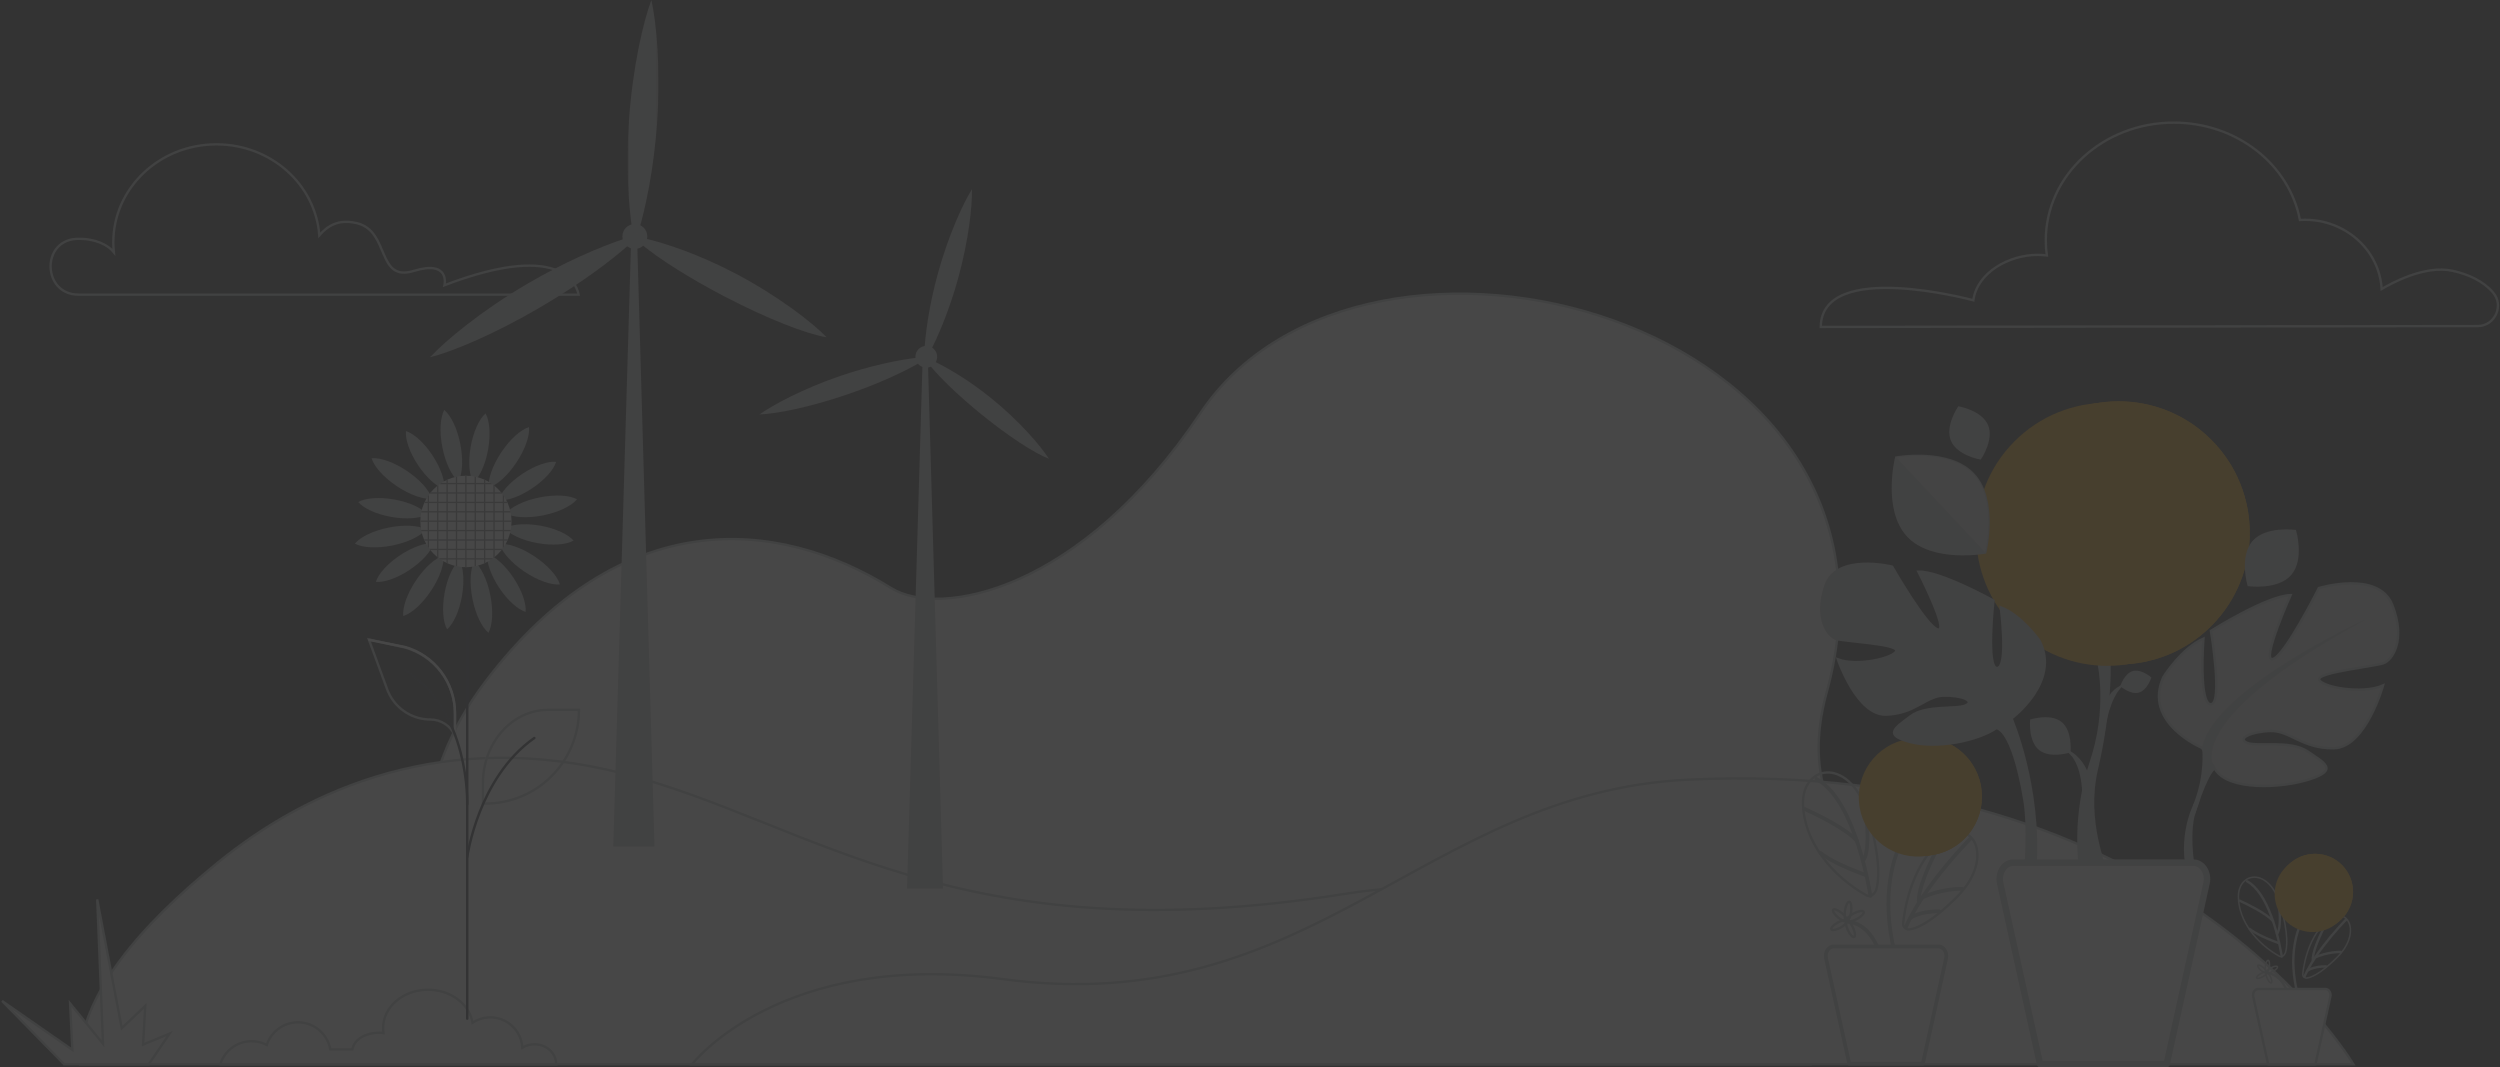 <svg width="1218" height="520" viewBox="0 0 1218 520" fill="none" xmlns="http://www.w3.org/2000/svg">
<rect x="0" y="0" width="1218" height="520" fill="#333333" stroke="none"/>
<g opacity="0.1">
<path fill-rule="evenodd" clip-rule="evenodd" d="M251.889 517.074C251.889 517.074 163.343 427.97 236.916 331.498C302.192 245.903 378.295 251.756 434.145 286.491C457.924 301.277 526.492 288.314 584.862 201.218C664.423 82.442 940.292 154.485 889.991 337.219C865.652 425.65 964.073 428.864 913.922 517.259L251.889 517.074Z" fill="white"/>
<path fill-rule="evenodd" clip-rule="evenodd" d="M251.889 517.074C251.889 517.074 163.343 427.97 236.916 331.498C302.192 245.903 378.295 251.756 434.145 286.491C457.924 301.277 526.492 288.314 584.862 201.218C664.423 82.442 940.292 154.485 889.991 337.219C865.652 425.65 964.073 428.864 913.922 517.259L251.889 517.074Z" stroke="#C6C7C8" stroke-width="1.155"/>
<path fill-rule="evenodd" clip-rule="evenodd" d="M309.296 121.296C312.649 121.296 315.367 118.568 315.367 115.206C315.367 111.842 312.649 109.116 309.296 109.116C305.941 109.116 303.223 111.842 303.223 115.206C303.223 118.568 305.941 121.296 309.296 121.296Z" fill="#C6C7C8"/>
<path fill-rule="evenodd" clip-rule="evenodd" d="M451.286 179.136C454.21 179.136 456.582 176.758 456.582 173.825C456.582 170.89 454.21 168.511 451.286 168.511C448.358 168.511 445.986 170.89 445.986 173.825C445.986 176.758 448.358 179.136 451.286 179.136Z" fill="#C6C7C8"/>
<path fill-rule="evenodd" clip-rule="evenodd" d="M38.568 518.549H881.472C881.472 518.549 800.012 412.391 655.358 435.478C465.395 465.798 394.861 400.167 303.64 376.877C216.718 354.678 150.345 384.077 105.589 420.665C69.121 450.476 38.566 484.394 38.566 518.552L38.568 518.549Z" fill="white"/>
<path fill-rule="evenodd" clip-rule="evenodd" d="M38.568 518.549H881.472C881.472 518.549 800.012 412.391 655.358 435.478C465.395 465.798 394.861 400.167 303.64 376.877C216.718 354.678 150.345 384.077 105.589 420.665C69.121 450.476 38.566 484.394 38.566 518.552L38.568 518.549Z" stroke="#C6C7C8" stroke-width="1.155"/>
<path fill-rule="evenodd" clip-rule="evenodd" d="M337.124 518.551C337.124 518.551 380.007 462.55 488.604 477.028C639.56 497.167 693.52 386.077 822.28 379.861C1058.25 368.47 1146.6 518.551 1146.6 518.551H337.124Z" fill="white"/>
<path fill-rule="evenodd" clip-rule="evenodd" d="M337.124 518.551C337.124 518.551 380.007 462.551 488.604 477.028C639.56 497.167 693.52 386.077 822.28 379.861C1058.25 368.47 1146.6 518.551 1146.6 518.551H337.124Z" stroke="#C6C7C8" stroke-width="1.155"/>
<path fill-rule="evenodd" clip-rule="evenodd" d="M1207.08 158.865C1215.5 158.865 1220.1 148.923 1214.62 142.512C1209.94 137.053 1202.76 133.656 1194.9 131.932C1181.13 128.923 1164.39 138.428 1160.34 140.82C1159.29 122.014 1142.94 107.083 1122.94 107.083C1122.13 107.083 1121.31 107.108 1120.51 107.159C1115.39 80.225 1089.84 59.745 1059.08 59.745C1024.63 59.745 996.71 85.426 996.71 117.101C996.707 119.561 996.877 122.017 997.217 124.452C995.7 124.268 994.174 124.175 992.643 124.172C978.968 124.172 963.263 132.661 961.409 146.298C961.409 146.298 887.495 126.197 887.07 159.279L1207.08 158.865Z" stroke="#C6C7C8" stroke-width="1.155"/>
<path fill-rule="evenodd" clip-rule="evenodd" d="M38.203 143.541H281.89C281.421 141.197 276.554 116.079 216.557 138.954C216.557 138.954 219.52 126.464 201.521 132.008C183.522 137.551 189.931 112.765 174.12 108.794C164.694 106.431 159.337 110.324 155.565 114.659C153.748 89.886 132.006 70.327 105.449 70.327C77.7 70.327 55.209 91.678 55.209 118.021C55.208 119.64 55.294 121.255 55.464 122.864C52.614 119.325 46.342 116.154 37.773 116.359C37.578 116.359 37.38 116.359 37.187 116.384C19.828 117.4 20.804 143.541 38.203 143.541Z" stroke="#C6C7C8" stroke-width="1.155"/>
<path fill-rule="evenodd" clip-rule="evenodd" d="M31.287 518.549L1 487.661L35.252 511.47L34.14 488.872L50.192 508.52L47.363 438.205L59.324 500.948L70.769 490.046L69.709 508.92L82.636 503.563L72.472 518.525L31.287 518.549Z" fill="white"/>
<path fill-rule="evenodd" clip-rule="evenodd" d="M31.287 518.549L1 487.661L35.252 511.47L34.14 488.872L50.192 508.52L47.363 438.205L59.324 500.948L70.769 490.046L69.709 508.92L82.636 503.563L72.472 518.525L31.287 518.549Z" stroke="#C6C7C8" stroke-width="1.155"/>
<path fill-rule="evenodd" clip-rule="evenodd" d="M937.557 392.824C937.952 392.508 938.528 392.573 938.843 392.966C939.159 393.364 939.098 393.94 938.701 394.258L938.594 394.346L938.524 394.406C938.39 394.523 938.233 394.659 938.062 394.819L937.972 394.899C937.376 395.457 936.702 396.133 935.976 396.929C933.898 399.214 931.815 401.997 929.866 405.29C926.065 411.723 923.263 419.282 921.88 428.01C920.173 438.809 920.737 450.861 924 464.208C924.12 464.701 923.819 465.197 923.327 465.317C922.836 465.437 922.341 465.138 922.221 464.645C918.9 451.064 918.326 438.766 920.073 427.725C921.491 418.759 924.374 410.982 928.291 404.356C930.304 400.951 932.463 398.068 934.623 395.693C935.329 394.917 935.991 394.248 936.591 393.682L936.729 393.552C937.116 393.194 937.399 392.951 937.557 392.824Z" fill="#C6C7C8"/>
<path fill-rule="evenodd" clip-rule="evenodd" d="M928.151 452.164C927.449 451.551 927.113 450.667 927.205 449.748C929.126 432.009 937.124 413.754 949.581 407.058C962.373 400.177 971.102 419.29 953.366 437.027C940.025 450.391 932.882 452.562 930.164 452.835C929.432 452.899 928.701 452.652 928.151 452.164Z" stroke="#C6C7C8" stroke-width="1.155"/>
<path fill-rule="evenodd" clip-rule="evenodd" d="M900.079 448.069C905.331 448.522 909.477 451.405 912.624 455.889C913.816 457.586 914.78 459.398 915.538 461.212C915.774 461.774 915.975 462.306 916.143 462.79L916.205 462.968C916.313 463.293 916.386 463.528 916.422 463.661C916.557 464.149 916.271 464.655 915.782 464.79C915.314 464.922 914.828 464.659 914.672 464.202L914.615 464.004L914.564 463.843C914.534 463.753 914.502 463.66 914.469 463.556C914.303 463.063 914.098 462.514 913.849 461.919C913.139 460.221 912.235 458.524 911.128 456.943C908.263 452.867 904.57 450.299 899.921 449.898C899.419 449.853 899.044 449.41 899.089 448.904C899.132 448.417 899.546 448.051 900.026 448.066L900.079 448.069Z" fill="#C6C7C8"/>
<path fill-rule="evenodd" clip-rule="evenodd" d="M960.602 407.968C960.947 408.311 960.958 408.861 960.644 409.221L960.576 409.292L960.218 409.658L959.881 410.002C959.726 410.165 959.562 410.336 959.386 410.519L959.113 410.803C957.926 412.048 956.598 413.479 955.17 415.064C951.087 419.592 947.006 424.471 943.197 429.505C938.662 435.5 934.828 441.321 931.914 446.804C930.99 448.545 930.164 450.241 929.441 451.89C929.238 452.355 928.697 452.565 928.234 452.361C927.772 452.158 927.56 451.617 927.765 451.154C928.506 449.46 929.352 447.722 930.298 445.942C933.261 440.363 937.149 434.466 941.736 428.396C945.581 423.315 949.695 418.4 953.81 413.832L954.315 413.275C955.481 411.992 956.574 410.813 957.575 409.758L958.194 409.112C958.41 408.887 958.613 408.678 958.797 408.488L959.307 407.968C959.663 407.61 960.245 407.61 960.602 407.968Z" fill="#C6C7C8"/>
<path fill-rule="evenodd" clip-rule="evenodd" d="M953.735 432.152L954.049 432.137C954.66 432.11 955.183 432.098 955.606 432.098L956.019 432.103C956.526 432.12 956.922 432.545 956.906 433.051C956.889 433.539 956.495 433.927 956.013 433.939L955.87 433.935C955.388 433.927 954.698 433.939 953.833 433.985C952.535 434.053 951.117 434.192 949.606 434.41C945.455 435.013 941.262 436.135 937.248 437.899C936.784 438.1 936.245 437.889 936.039 437.426C935.838 436.961 936.049 436.42 936.513 436.217C940.69 434.383 945.039 433.221 949.343 432.596C950.911 432.368 952.385 432.225 953.735 432.152Z" fill="#C6C7C8"/>
<path fill-rule="evenodd" clip-rule="evenodd" d="M945.689 410.049C946.133 410.297 946.291 410.857 946.043 411.298L945.829 411.688C945.76 411.816 945.686 411.956 945.603 412.109L945.305 412.667C945.031 413.18 944.736 413.739 944.429 414.339C943.214 416.697 942.002 419.197 940.868 421.725C939.972 423.725 939.162 425.661 938.466 427.506L938.29 427.974C936.444 432.949 935.528 436.947 935.776 439.541C935.824 440.046 935.455 440.494 934.952 440.541C934.446 440.589 934.001 440.219 933.952 439.715C933.663 436.679 934.696 432.296 936.754 426.855C937.465 424.975 938.286 423.003 939.196 420.973C940.343 418.411 941.571 415.883 942.8 413.498L943.146 412.832C943.407 412.329 943.658 411.858 943.89 411.423L944.223 410.809L944.442 410.404C944.69 409.963 945.248 409.804 945.689 410.049Z" fill="#C6C7C8"/>
<path fill-rule="evenodd" clip-rule="evenodd" d="M941.242 443.207C942.527 443.097 943.639 443.067 944.497 443.077L944.788 443.084C945.293 443.102 945.689 443.527 945.671 444.035C945.651 444.523 945.258 444.907 944.775 444.917L944.597 444.914C943.782 444.899 942.68 444.926 941.397 445.036C939.462 445.197 937.551 445.512 935.778 446.011C934.104 446.479 932.621 447.097 931.377 447.868C930.948 448.136 930.383 448.003 930.117 447.574C929.85 447.142 929.983 446.576 930.413 446.308C931.815 445.439 933.454 444.759 935.282 444.245C937.181 443.71 939.201 443.379 941.242 443.207Z" fill="#C6C7C8"/>
<path fill-rule="evenodd" clip-rule="evenodd" d="M912.335 435.955C911.389 436.627 910.29 436.719 909.434 436.263C892.735 427.055 878.633 409.87 878.42 391.338C878.174 372.286 901.805 368.281 910.32 397.823C916.73 420.054 915.206 430.053 914.044 433.632C913.71 434.551 913.098 435.407 912.335 435.955Z" stroke="#C6C7C8" stroke-width="1.155"/>
<path fill-rule="evenodd" clip-rule="evenodd" d="M884.114 379.039C884.355 378.593 884.91 378.427 885.356 378.668C893.191 382.913 899.514 392.795 904.558 406.612C906.935 413.126 908.872 420.097 910.401 427.066L910.576 427.874C910.978 429.741 911.324 431.498 911.62 433.118L911.743 433.806C911.869 434.518 911.977 435.151 912.066 435.697L912.17 436.374C912.243 436.875 911.899 437.341 911.399 437.414C910.897 437.489 910.433 437.143 910.358 436.642L910.273 436.099L910.202 435.659C910.135 435.256 910.062 434.815 909.978 434.335L909.941 434.127C909.582 432.117 909.141 429.874 908.611 427.461C907.1 420.565 905.186 413.671 902.837 407.243C897.933 393.811 891.819 384.255 884.483 380.282C884.039 380.04 883.873 379.486 884.114 379.039Z" fill="#C6C7C8"/>
<path fill-rule="evenodd" clip-rule="evenodd" d="M878.529 393.808C878.737 393.347 879.278 393.142 879.741 393.348C883.479 395.033 887.752 397.132 891.906 399.446L892.44 399.745C898.285 403.039 902.783 406.181 905.378 409.04C905.719 409.417 905.692 409.998 905.318 410.336C904.943 410.677 904.364 410.651 904.023 410.276C901.52 407.515 896.958 404.361 891.015 401.05C886.914 398.764 882.685 396.689 878.988 395.02C878.527 394.814 878.321 394.271 878.529 393.808Z" fill="#C6C7C8"/>
<path fill-rule="evenodd" clip-rule="evenodd" d="M909.225 396.665C909.731 396.619 910.175 396.988 910.223 397.493C910.62 401.756 910.823 405.876 910.728 409.48L910.711 409.926C910.554 414.55 909.897 417.883 908.544 419.663C908.236 420.066 907.663 420.144 907.259 419.836C906.86 419.531 906.782 418.955 907.086 418.552C909.119 415.876 909.338 407.721 908.399 397.665C908.353 397.16 908.722 396.712 909.225 396.665Z" fill="#C6C7C8"/>
<path fill-rule="evenodd" clip-rule="evenodd" d="M886.226 414.982C886.547 414.589 887.124 414.527 887.514 414.847C889.634 416.566 892.766 418.386 896.629 420.238C899.341 421.535 902.25 422.77 905.162 423.898L905.664 424.094C906.326 424.349 906.953 424.586 907.541 424.799L908.336 425.087L909.032 425.333C909.511 425.498 909.767 426.021 909.603 426.501C909.445 426.962 908.954 427.217 908.489 427.087L908.329 427.03L907.944 426.895C907.835 426.857 907.721 426.817 907.601 426.772L906.911 426.522C906.168 426.249 905.357 425.944 904.499 425.61C901.548 424.464 898.597 423.212 895.84 421.891L895.314 421.638C891.571 419.818 888.513 418.019 886.362 416.272C885.97 415.953 885.908 415.377 886.226 414.982Z" fill="#C6C7C8"/>
<path fill-rule="evenodd" clip-rule="evenodd" d="M901.867 444.219C902.216 441.641 901.823 439.462 900.986 439.347C900.151 439.233 899.192 441.232 898.843 443.806C898.492 446.384 898.888 448.567 899.724 448.681C900.558 448.792 901.518 446.795 901.867 444.219Z" stroke="#C6C7C8" stroke-width="1.155"/>
<path fill-rule="evenodd" clip-rule="evenodd" d="M899.737 448.668C900.229 448.068 899.154 446.361 897.333 444.859C895.511 443.354 893.636 442.621 893.142 443.219C892.65 443.819 893.724 445.524 895.546 447.029C897.367 448.533 899.243 449.267 899.737 448.668Z" stroke="#C6C7C8" stroke-width="1.155"/>
<path fill-rule="evenodd" clip-rule="evenodd" d="M904.585 447.774C906.855 446.582 908.372 444.998 907.973 444.235C907.574 443.471 905.411 443.819 903.14 445.011C900.871 446.202 899.355 447.787 899.752 448.55C900.151 449.313 902.314 448.965 904.585 447.774Z" stroke="#C6C7C8" stroke-width="1.155"/>
<path fill-rule="evenodd" clip-rule="evenodd" d="M896.67 451.943C898.74 450.805 900.116 449.332 899.744 448.649C899.372 447.969 897.392 448.337 895.32 449.475C893.251 450.612 891.876 452.086 892.25 452.769C892.621 453.448 894.602 453.078 896.67 451.943Z" stroke="#C6C7C8" stroke-width="1.155"/>
<path fill-rule="evenodd" clip-rule="evenodd" d="M903.332 456.502C904.039 456.179 903.809 454.161 902.824 451.996C901.838 449.83 900.463 448.336 899.758 448.656C899.052 448.979 899.281 450.997 900.268 453.165C901.254 455.33 902.627 456.825 903.332 456.502Z" stroke="#C6C7C8" stroke-width="1.155"/>
<path fill-rule="evenodd" clip-rule="evenodd" d="M1012.84 422.367C1012.66 421.351 1009.15 397.551 1018.13 371.026C1026.76 345.541 1021.98 323.933 1021.95 323.719H1028.29C1028.46 324.641 1028.89 345.85 1022.14 374.914C1016.05 401.066 1027.41 422.367 1024.99 422.367H1012.84Z" fill="#C6C7C8"/>
<path fill-rule="evenodd" clip-rule="evenodd" d="M948.113 466.931L936.817 518.185H900.948L889.652 466.931C889.011 463.997 890.842 461.121 893.347 461.121H944.449C946.951 461.151 948.783 464.025 948.113 466.931Z" fill="white"/>
<path fill-rule="evenodd" clip-rule="evenodd" d="M944.45 462.043L944.514 462.045C946.329 462.123 947.727 464.335 947.243 466.636L936.084 517.274H901.685L890.55 466.739C890.025 464.335 891.483 462.043 893.35 462.043H944.45ZM944.462 460.208H893.348C890.205 460.208 888.004 463.668 888.76 467.132L900.054 518.385C900.149 518.806 900.52 519.106 900.949 519.106H936.818C937.247 519.106 937.623 518.806 937.713 518.385L949.01 467.134C949.8 463.713 947.604 460.246 944.462 460.208Z" fill="#C6C7C8"/>
<path fill-rule="evenodd" clip-rule="evenodd" d="M1077.37 304.934C1102.32 279.908 1102.32 239.33 1077.37 214.3C1052.41 189.273 1011.96 189.273 987.002 214.3C962.047 239.33 962.047 279.908 987.002 304.934C1011.96 329.963 1052.41 329.963 1077.37 304.934Z" fill="#FFAB00"/>
<g style="mix-blend-mode:multiply">
<path fill-rule="evenodd" clip-rule="evenodd" d="M1077.37 304.934C1102.32 279.908 1102.32 239.33 1077.37 214.3C1052.41 189.273 1011.96 189.273 987.002 214.3C962.047 239.33 962.047 279.908 987.002 304.934C1011.96 329.963 1052.41 329.963 1077.37 304.934Z" fill="#FFAB00"/>
</g>
<path fill-rule="evenodd" clip-rule="evenodd" d="M1071.84 305.636C1096.79 280.609 1096.79 240.031 1071.84 215.003C1046.89 189.976 1006.43 189.976 981.472 215.003C956.518 240.031 956.518 280.609 981.472 305.636C1006.43 330.662 1046.89 330.662 1071.84 305.636Z" fill="#FFAB00"/>
<g style="mix-blend-mode:multiply" opacity="0.5">
<path fill-rule="evenodd" clip-rule="evenodd" d="M1019.91 206.597C989.96 210.381 968.654 237.898 972.431 267.936C976.208 297.975 1003.64 319.347 1033.59 315.553C1063.54 311.763 1084.85 284.256 1081.07 254.219C1077.29 224.181 1049.86 202.817 1019.91 206.589V206.597ZM1034.02 319.008C1020.66 320.697 1007.12 317.684 995.726 310.485C984.33 303.288 975.774 292.349 971.516 279.533C967.26 266.717 967.565 252.817 972.379 240.199C977.197 227.583 986.223 217.033 997.927 210.345C1009.63 203.656 1023.28 201.246 1036.56 203.519C1049.84 205.797 1061.91 212.62 1070.74 222.825C1079.56 233.033 1084.58 245.991 1084.95 259.494C1085.31 273 1081 286.212 1072.74 296.882C1068.06 302.955 1062.23 308.037 1055.59 311.836C1048.94 315.634 1041.61 318.072 1034.02 319.008Z" fill="#FFAB00"/>
</g>
<g style="mix-blend-mode:multiply" opacity="0.5">
<path fill-rule="evenodd" clip-rule="evenodd" d="M1036.81 276.877C1036.82 275.738 1036.64 274.605 1036.25 273.53C1035.86 272.535 1035.26 271.641 1034.48 270.917C1033.53 270.053 1032.47 269.326 1031.32 268.765C1029.8 268.014 1028.23 267.373 1026.62 266.85C1023.67 265.851 1020.77 264.7 1017.94 263.403C1015.53 262.322 1013.28 260.913 1011.25 259.218C1009.43 257.679 1007.95 255.778 1006.91 253.633C1005.87 251.496 1005.35 248.948 1005.32 245.989C1005.27 243.581 1005.72 241.187 1006.64 238.958C1007.52 236.857 1008.83 234.965 1010.49 233.406C1012.25 231.771 1014.29 230.46 1016.51 229.545C1019.03 228.504 1021.69 227.853 1024.4 227.609L1024.33 217.918L1032.1 217.863L1032.18 227.689C1034.81 227.989 1037.38 228.72 1039.78 229.853C1041.99 230.892 1043.98 232.364 1045.61 234.182C1047.25 236.004 1048.5 238.134 1049.3 240.45C1050.21 243.075 1050.67 245.838 1050.65 248.615L1036.6 248.719C1036.58 245.095 1035.76 242.391 1034.14 240.604C1032.52 238.82 1030.37 237.938 1027.68 237.958C1026.4 237.936 1025.12 238.152 1023.92 238.595C1022.94 238.963 1022.06 239.541 1021.33 240.291C1020.65 241.01 1020.15 241.873 1019.85 242.814C1019.52 243.824 1019.37 244.882 1019.38 245.943C1019.38 246.973 1019.55 248.001 1019.89 248.972C1020.25 249.929 1020.84 250.785 1021.59 251.476C1022.54 252.342 1023.61 253.067 1024.76 253.628C1026.35 254.416 1027.99 255.112 1029.66 255.706C1032.82 256.86 1035.68 258.049 1038.25 259.273C1040.66 260.377 1042.9 261.799 1044.92 263.506C1046.74 265.055 1048.22 266.963 1049.26 269.113C1050.3 271.25 1050.83 273.783 1050.85 276.712C1050.91 279.167 1050.45 281.606 1049.52 283.876C1048.63 285.966 1047.3 287.843 1045.64 289.382C1043.86 291 1041.8 292.274 1039.57 293.14C1037.02 294.134 1034.35 294.764 1031.63 295.012L1031.69 304.021L1023.96 304.076L1023.9 295.11C1021.24 294.864 1018.61 294.291 1016.09 293.398C1013.63 292.546 1011.35 291.237 1009.38 289.538C1007.36 287.765 1005.75 285.573 1004.66 283.117C1003.48 280.541 1002.88 277.435 1002.85 273.798L1016.9 273.7C1016.91 275.844 1017.22 277.626 1017.83 279.048C1018.36 280.369 1019.2 281.541 1020.27 282.476C1021.26 283.322 1022.44 283.931 1023.71 284.259C1024.98 284.595 1026.3 284.764 1027.62 284.752C1028.98 284.765 1030.34 284.559 1031.63 284.134C1032.69 283.783 1033.67 283.222 1034.51 282.482C1035.27 281.801 1035.86 280.95 1036.24 280.001C1036.64 279.008 1036.83 277.946 1036.81 276.877Z" fill="#FFAB00"/>
</g>
<path fill-rule="evenodd" clip-rule="evenodd" d="M957.197 408.514C968.421 397.257 968.421 379.002 957.197 367.745C945.972 356.486 927.77 356.486 916.546 367.745C905.321 379.002 905.321 397.257 916.546 408.514C927.77 419.772 945.972 419.772 957.197 408.514Z" fill="#FFAB00"/>
<g style="mix-blend-mode:multiply">
<path fill-rule="evenodd" clip-rule="evenodd" d="M957.197 408.514C968.421 397.257 968.421 379.002 957.197 367.745C945.972 356.486 927.77 356.486 916.546 367.745C905.321 379.002 905.321 397.257 916.546 408.514C927.77 419.772 945.972 419.772 957.197 408.514Z" fill="#FFAB00"/>
</g>
<path fill-rule="evenodd" clip-rule="evenodd" d="M936.22 417.254C952.059 416.217 964.065 402.498 963.033 386.611C962.001 370.723 948.321 358.685 932.48 359.719C916.64 360.756 904.634 374.476 905.667 390.362C906.699 406.252 920.379 418.288 936.22 417.254Z" fill="#FFAB00"/>
<g style="mix-blend-mode:multiply" opacity="0.5">
<path fill-rule="evenodd" clip-rule="evenodd" d="M931.351 364.281C926.519 364.889 921.977 366.922 918.295 370.124C914.616 373.325 911.964 377.547 910.678 382.259C909.393 386.969 909.526 391.958 911.065 396.591C912.603 401.227 915.479 405.299 919.327 408.293C923.174 411.29 927.82 413.074 932.678 413.419C937.537 413.767 942.39 412.661 946.62 410.241C950.851 407.822 954.274 404.201 956.452 399.831C958.63 395.463 959.469 390.544 958.859 385.697C958.034 379.202 954.676 373.3 949.521 369.284C944.365 365.269 937.828 363.47 931.351 364.281ZM937.696 414.844C931.685 415.603 925.597 414.248 920.469 411.01C915.344 407.773 911.492 402.852 909.578 397.087C907.662 391.32 907.8 385.068 909.966 379.392C912.13 373.716 916.193 368.97 921.458 365.961C926.721 362.952 932.865 361.868 938.837 362.892C944.808 363.914 950.242 366.984 954.212 371.576C958.182 376.168 960.441 381.998 960.603 388.071C960.767 394.148 958.827 400.091 955.11 404.89C953.009 407.621 950.387 409.91 947.396 411.616C944.407 413.325 941.113 414.422 937.696 414.844Z" fill="#FFAB00"/>
</g>
<g style="mix-blend-mode:multiply" opacity="0.5">
<path fill-rule="evenodd" clip-rule="evenodd" d="M938.956 395.89C938.961 395.378 938.874 394.866 938.705 394.383C938.533 393.93 938.259 393.526 937.905 393.194C937.483 392.805 937.006 392.482 936.49 392.228C935.805 391.89 935.099 391.602 934.376 391.366C933.049 390.916 931.747 390.398 930.472 389.817C929.387 389.331 928.374 388.695 927.462 387.932C926.642 387.241 925.979 386.385 925.51 385.419C924.604 383.324 924.556 380.951 925.384 378.82C925.779 377.875 926.37 377.024 927.114 376.325C927.907 375.587 928.827 374.996 929.826 374.583C930.959 374.113 932.161 373.82 933.382 373.712L933.353 369.352L936.848 369.326L936.881 373.747C938.065 373.884 939.222 374.21 940.301 374.721C941.295 375.188 942.187 375.847 942.924 376.665C943.662 377.479 944.227 378.437 944.588 379.477C944.992 380.66 945.193 381.902 945.18 383.149L938.859 383.194C938.849 381.567 938.479 380.348 937.752 379.544C937.385 379.146 936.932 378.831 936.432 378.626C935.928 378.42 935.388 378.33 934.845 378.357C934.268 378.352 933.694 378.452 933.152 378.655C932.715 378.82 932.318 379.078 931.988 379.414C931.684 379.739 931.457 380.127 931.319 380.55C931.174 381.004 931.106 381.481 931.112 381.959C931.109 382.423 931.187 382.885 931.34 383.323C931.505 383.752 931.764 384.135 932.102 384.445C932.53 384.835 933.011 385.164 933.53 385.414C934.246 385.767 934.982 386.08 935.736 386.345C937.15 386.868 938.442 387.399 939.604 387.945C940.686 388.443 941.694 389.083 942.601 389.852C943.421 390.548 944.089 391.407 944.558 392.375C945.467 394.485 945.505 396.871 944.669 399.013C944.27 399.952 943.677 400.798 942.929 401.491C942.127 402.219 941.202 402.791 940.194 403.181C939.054 403.627 937.857 403.91 936.638 404.022L936.668 408.075L933.189 408.1L933.162 404.067C931.962 403.957 930.782 403.699 929.645 403.298C928.539 402.915 927.515 402.323 926.627 401.556C925.721 400.76 924.998 399.776 924.508 398.668C923.942 397.348 923.665 395.917 923.691 394.478L930.01 394.433C929.99 395.258 930.135 396.075 930.431 396.845C930.669 397.437 931.043 397.967 931.523 398.385C931.974 398.766 932.504 399.039 933.071 399.188C933.648 399.339 934.239 399.412 934.835 399.411C935.446 399.417 936.053 399.324 936.635 399.133C937.114 398.975 937.554 398.721 937.932 398.39C938.272 398.082 938.54 397.701 938.71 397.276C938.881 396.833 938.964 396.363 938.956 395.89Z" fill="#FFAB00"/>
</g>
<path fill-rule="evenodd" clip-rule="evenodd" d="M1128.57 437.943C1128.82 437.739 1129.19 437.781 1129.39 438.034C1129.59 438.289 1129.55 438.66 1129.3 438.863L1129.23 438.922L1129.19 438.96C1129.1 439.035 1129 439.122 1128.89 439.225L1128.83 439.276C1128.45 439.634 1128.02 440.069 1127.55 440.58C1126.21 442.049 1124.88 443.838 1123.62 445.954C1121.18 450.089 1119.38 454.947 1118.49 460.557C1117.39 467.498 1117.75 475.243 1119.85 483.821C1119.93 484.138 1119.73 484.457 1119.42 484.536C1119.1 484.612 1118.79 484.419 1118.71 484.103C1116.57 475.375 1116.2 467.47 1117.33 460.374C1118.24 454.612 1120.09 449.613 1122.61 445.355C1123.9 443.167 1125.29 441.313 1126.68 439.786C1127.13 439.288 1127.56 438.858 1127.94 438.494L1128.03 438.41C1128.28 438.181 1128.46 438.024 1128.57 437.943Z" fill="#C6C7C8"/>
<path fill-rule="evenodd" clip-rule="evenodd" d="M1122.52 476.082C1122.07 475.687 1121.85 475.12 1121.91 474.528C1123.15 463.13 1128.29 451.394 1136.29 447.091C1144.51 442.67 1150.12 454.953 1138.72 466.354C1130.15 474.941 1125.56 476.337 1123.81 476.513C1123.34 476.553 1122.87 476.395 1122.52 476.082Z" stroke="#C6C7C8" stroke-width="0.742"/>
<path fill-rule="evenodd" clip-rule="evenodd" d="M1104.48 473.449C1107.85 473.738 1110.52 475.592 1112.54 478.474C1113.3 479.565 1113.92 480.729 1114.41 481.895C1114.56 482.258 1114.69 482.598 1114.8 482.909L1114.84 483.024C1114.91 483.232 1114.96 483.384 1114.98 483.47C1115.07 483.783 1114.88 484.108 1114.57 484.195C1114.27 484.28 1113.95 484.11 1113.85 483.818L1113.82 483.69L1113.79 483.585C1113.77 483.529 1113.75 483.469 1113.72 483.402C1113.62 483.086 1113.49 482.731 1113.33 482.351C1112.87 481.259 1112.29 480.168 1111.58 479.152C1109.74 476.533 1107.36 474.881 1104.37 474.624C1104.05 474.594 1103.81 474.31 1103.84 473.985C1103.87 473.672 1104.13 473.437 1104.44 473.445L1104.48 473.449Z" fill="#C6C7C8"/>
<path fill-rule="evenodd" clip-rule="evenodd" d="M1143.38 447.676C1143.6 447.895 1143.6 448.248 1143.4 448.48L1143.36 448.527L1143.13 448.761L1142.91 448.983C1142.81 449.088 1142.71 449.198 1142.59 449.314L1142.42 449.497C1141.65 450.298 1140.8 451.216 1139.88 452.235C1137.26 455.146 1134.64 458.282 1132.19 461.517C1129.27 465.371 1126.81 469.111 1124.94 472.637C1124.34 473.754 1123.81 474.845 1123.35 475.905C1123.22 476.204 1122.87 476.338 1122.57 476.207C1122.27 476.077 1122.14 475.729 1122.27 475.431C1122.75 474.343 1123.29 473.226 1123.9 472.082C1125.8 468.497 1128.3 464.706 1131.25 460.805C1133.72 457.539 1136.37 454.378 1139.01 451.444L1139.33 451.086C1140.08 450.26 1140.79 449.504 1141.43 448.826L1141.83 448.41C1141.97 448.265 1142.1 448.13 1142.21 448.01L1142.54 447.676C1142.77 447.444 1143.15 447.444 1143.38 447.676Z" fill="#C6C7C8"/>
<path fill-rule="evenodd" clip-rule="evenodd" d="M1138.96 463.219L1139.16 463.209C1139.56 463.19 1139.89 463.184 1140.16 463.184L1140.43 463.187C1140.76 463.199 1141.01 463.47 1141 463.797C1140.99 464.11 1140.74 464.359 1140.42 464.366L1140.33 464.364C1140.02 464.359 1139.58 464.366 1139.02 464.398C1138.19 464.441 1137.28 464.531 1136.31 464.671C1133.64 465.057 1130.94 465.778 1128.36 466.912C1128.07 467.042 1127.72 466.906 1127.59 466.608C1127.46 466.309 1127.59 465.961 1127.89 465.831C1130.58 464.652 1133.37 463.905 1136.14 463.503C1137.15 463.357 1138.09 463.265 1138.96 463.219Z" fill="#C6C7C8"/>
<path fill-rule="evenodd" clip-rule="evenodd" d="M1133.79 449.013C1134.08 449.173 1134.18 449.533 1134.02 449.816L1133.88 450.067C1133.84 450.149 1133.79 450.239 1133.74 450.337L1133.54 450.695C1133.37 451.025 1133.18 451.384 1132.98 451.771C1132.2 453.285 1131.42 454.892 1130.69 456.517C1130.12 457.802 1129.6 459.048 1129.15 460.232L1129.04 460.533C1127.85 463.731 1127.26 466.3 1127.42 467.969C1127.45 468.292 1127.21 468.58 1126.89 468.61C1126.57 468.642 1126.28 468.404 1126.25 468.081C1126.06 466.129 1126.73 463.311 1128.05 459.814C1128.51 458.607 1129.03 457.339 1129.62 456.034C1130.36 454.387 1131.15 452.762 1131.93 451.231L1132.16 450.802C1132.33 450.479 1132.48 450.175 1132.64 449.896L1132.85 449.501L1132.99 449.241C1133.15 448.958 1133.51 448.857 1133.79 449.013Z" fill="#C6C7C8"/>
<path fill-rule="evenodd" clip-rule="evenodd" d="M1130.93 470.324C1131.76 470.254 1132.47 470.234 1133.02 470.241L1133.21 470.246C1133.54 470.256 1133.79 470.53 1133.78 470.855C1133.77 471.17 1133.51 471.418 1133.2 471.423L1133.09 471.421C1132.57 471.411 1131.86 471.43 1131.03 471.5C1129.79 471.605 1128.56 471.806 1127.42 472.127C1126.35 472.427 1125.39 472.824 1124.59 473.32C1124.32 473.491 1123.95 473.406 1123.78 473.13C1123.61 472.854 1123.7 472.489 1123.97 472.317C1124.87 471.758 1125.93 471.321 1127.1 470.99C1128.32 470.647 1129.62 470.434 1130.93 470.324Z" fill="#C6C7C8"/>
<path fill-rule="evenodd" clip-rule="evenodd" d="M1112.35 465.663C1111.74 466.096 1111.04 466.155 1110.49 465.862C1099.76 459.943 1090.69 448.897 1090.55 436.987C1090.4 424.742 1105.58 422.168 1111.06 441.155C1115.18 455.443 1114.2 461.87 1113.45 464.17C1113.24 464.761 1112.84 465.31 1112.35 465.663Z" stroke="#C6C7C8" stroke-width="0.742"/>
<path fill-rule="evenodd" clip-rule="evenodd" d="M1094.22 429.083C1094.37 428.797 1094.73 428.688 1095.02 428.845C1100.05 431.573 1104.12 437.924 1107.36 446.805C1108.89 450.991 1110.13 455.471 1111.11 459.951L1111.23 460.47C1111.48 461.669 1111.71 462.798 1111.9 463.841L1111.98 464.282C1112.06 464.74 1112.13 465.146 1112.18 465.498L1112.25 465.932C1112.3 466.254 1112.08 466.554 1111.75 466.602C1111.43 466.648 1111.13 466.427 1111.09 466.104L1111.03 465.756L1110.99 465.473C1110.94 465.215 1110.9 464.93 1110.84 464.622L1110.82 464.487C1110.59 463.196 1110.3 461.756 1109.96 460.204C1108.99 455.773 1107.76 451.341 1106.25 447.21C1103.1 438.577 1099.17 432.435 1094.46 429.881C1094.17 429.726 1094.06 429.369 1094.22 429.083Z" fill="#C6C7C8"/>
<path fill-rule="evenodd" clip-rule="evenodd" d="M1090.63 438.575C1090.76 438.278 1091.11 438.147 1091.41 438.28C1093.81 439.363 1096.56 440.711 1099.23 442.199L1099.57 442.392C1103.33 444.508 1106.22 446.527 1107.88 448.365C1108.1 448.607 1108.09 448.981 1107.85 449.198C1107.6 449.418 1107.23 449.399 1107.01 449.159C1105.4 447.386 1102.47 445.358 1098.65 443.229C1096.02 441.761 1093.3 440.427 1090.92 439.354C1090.63 439.221 1090.5 438.873 1090.63 438.575Z" fill="#C6C7C8"/>
<path fill-rule="evenodd" clip-rule="evenodd" d="M1110.36 440.413C1110.68 440.383 1110.97 440.621 1111 440.944C1111.26 443.684 1111.39 446.333 1111.32 448.648L1111.31 448.934C1111.21 451.907 1110.79 454.048 1109.92 455.193C1109.72 455.452 1109.35 455.502 1109.09 455.304C1108.84 455.109 1108.79 454.74 1108.98 454.48C1110.29 452.76 1110.43 447.517 1109.83 441.054C1109.8 440.731 1110.04 440.443 1110.36 440.413Z" fill="#C6C7C8"/>
<path fill-rule="evenodd" clip-rule="evenodd" d="M1095.57 452.186C1095.78 451.933 1096.15 451.893 1096.4 452.099C1097.77 453.204 1099.78 454.374 1102.26 455.563C1104 456.398 1105.87 457.192 1107.74 457.916L1108.07 458.043C1108.49 458.206 1108.9 458.358 1109.27 458.496L1109.78 458.681L1110.23 458.839C1110.54 458.945 1110.7 459.28 1110.6 459.588C1110.5 459.886 1110.18 460.05 1109.88 459.966L1109.78 459.93L1109.53 459.843C1109.46 459.818 1109.39 459.791 1109.31 459.763L1108.87 459.603C1108.39 459.427 1107.87 459.232 1107.32 459.017C1105.42 458.281 1103.53 457.475 1101.75 456.627L1101.42 456.463C1099.01 455.293 1097.05 454.138 1095.66 453.015C1095.41 452.811 1095.37 452.439 1095.57 452.186Z" fill="#C6C7C8"/>
<path fill-rule="evenodd" clip-rule="evenodd" d="M1105.63 470.974C1105.85 469.317 1105.6 467.916 1105.06 467.843C1104.52 467.77 1103.9 469.054 1103.68 470.709C1103.46 472.364 1103.71 473.768 1104.25 473.841C1104.78 473.913 1105.4 472.631 1105.63 470.974Z" stroke="#C6C7C8" stroke-width="0.742"/>
<path fill-rule="evenodd" clip-rule="evenodd" d="M1104.26 473.834C1104.57 473.45 1103.88 472.352 1102.71 471.386C1101.54 470.419 1100.34 469.948 1100.02 470.331C1099.7 470.717 1100.4 471.814 1101.56 472.78C1102.73 473.748 1103.94 474.219 1104.26 473.834Z" stroke="#C6C7C8" stroke-width="0.742"/>
<path fill-rule="evenodd" clip-rule="evenodd" d="M1107.37 473.261C1108.83 472.495 1109.81 471.477 1109.55 470.986C1109.29 470.495 1107.9 470.718 1106.44 471.486C1104.99 472.25 1104.01 473.269 1104.27 473.759C1104.52 474.25 1105.91 474.025 1107.37 473.261Z" stroke="#C6C7C8" stroke-width="0.742"/>
<path fill-rule="evenodd" clip-rule="evenodd" d="M1102.29 475.94C1103.62 475.209 1104.5 474.262 1104.26 473.824C1104.02 473.386 1102.75 473.622 1101.42 474.353C1100.09 475.084 1099.2 476.032 1099.44 476.47C1099.68 476.908 1100.96 476.67 1102.29 475.94Z" stroke="#C6C7C8" stroke-width="0.742"/>
<path fill-rule="evenodd" clip-rule="evenodd" d="M1106.57 478.869C1107.02 478.66 1106.88 477.363 1106.24 475.973C1105.61 474.579 1104.73 473.62 1104.27 473.826C1103.82 474.034 1103.97 475.33 1104.6 476.724C1105.23 478.114 1106.12 479.077 1106.57 478.869Z" stroke="#C6C7C8" stroke-width="0.742"/>
<path fill-rule="evenodd" clip-rule="evenodd" d="M1135.35 485.572L1128.09 518.514H1105.04L1097.78 485.572C1097.37 483.687 1098.54 481.838 1100.15 481.838H1133C1134.6 481.858 1135.78 483.705 1135.35 485.572Z" fill="white"/>
<path fill-rule="evenodd" clip-rule="evenodd" d="M1132.99 482.431H1133.03C1134.2 482.483 1135.1 483.904 1134.79 485.382L1127.62 517.927H1105.51L1098.35 485.449C1098.01 483.904 1098.95 482.431 1100.15 482.431H1132.99ZM1133 481.252H1100.15C1098.13 481.252 1096.72 483.475 1097.2 485.7L1104.46 518.643C1104.52 518.912 1104.76 519.106 1105.04 519.106H1128.09C1128.37 519.106 1128.61 518.912 1128.66 518.643L1135.92 485.702C1136.43 483.505 1135.02 481.276 1133 481.252Z" fill="#C6C7C8"/>
<path fill-rule="evenodd" clip-rule="evenodd" d="M1146.01 438.374C1148.13 428.371 1141.76 418.528 1131.78 416.389C1121.79 414.251 1111.98 420.626 1109.86 430.629C1107.73 440.631 1114.11 450.476 1124.09 452.614C1134.07 454.753 1143.89 448.378 1146.01 438.374Z" fill="#FFAB00"/>
<g style="mix-blend-mode:multiply">
<path fill-rule="evenodd" clip-rule="evenodd" d="M1146.01 438.374C1148.13 428.371 1141.76 418.527 1131.78 416.389C1121.79 414.251 1111.98 420.626 1109.86 430.629C1107.73 440.631 1114.11 450.476 1124.09 452.614C1134.07 454.752 1143.89 448.378 1146.01 438.374Z" fill="#FFAB00"/>
</g>
<path fill-rule="evenodd" clip-rule="evenodd" d="M1137.75 450.438C1145.92 444.331 1147.61 432.726 1141.51 424.521C1135.4 416.315 1123.82 414.616 1115.64 420.723C1107.46 426.831 1105.78 438.435 1111.88 446.64C1117.98 454.844 1129.56 456.545 1137.75 450.438Z" fill="#FFAB00"/>
<g style="mix-blend-mode:multiply" opacity="0.5">
<path fill-rule="evenodd" clip-rule="evenodd" d="M1116.63 423.577C1114.23 425.597 1112.49 428.286 1111.62 431.302C1110.76 434.316 1110.8 437.522 1111.75 440.512C1112.7 443.503 1114.52 446.148 1116.96 448.106C1119.41 450.066 1122.38 451.255 1125.5 451.522C1128.62 451.79 1131.76 451.124 1134.49 449.61C1137.24 448.095 1139.47 445.798 1140.9 443.012C1142.34 440.226 1142.92 437.074 1142.57 433.955C1142.22 430.836 1140.95 427.89 1138.94 425.49C1136.22 422.276 1132.35 420.269 1128.17 419.91C1123.99 419.552 1119.84 420.87 1116.63 423.577ZM1137.7 448.618C1134.72 451.134 1130.97 452.536 1127.07 452.586C1123.18 452.636 1119.38 451.331 1116.34 448.893C1113.29 446.455 1111.18 443.036 1110.37 439.216C1109.56 435.397 1110.09 431.414 1111.88 427.947C1113.67 424.48 1116.6 421.744 1120.18 420.205C1123.76 418.665 1127.76 418.415 1131.5 419.501C1135.24 420.586 1138.5 422.939 1140.71 426.158C1142.92 429.376 1143.95 433.261 1143.62 437.151C1143.44 439.361 1142.82 441.512 1141.8 443.481C1140.79 445.449 1139.39 447.196 1137.7 448.618Z" fill="#FFAB00"/>
</g>
<g style="mix-blend-mode:multiply" opacity="0.5">
<path fill-rule="evenodd" clip-rule="evenodd" d="M1131.76 437.956C1131.59 437.678 1131.36 437.434 1131.1 437.23C1130.85 437.047 1130.56 436.924 1130.26 436.871C1129.89 436.809 1129.52 436.801 1129.16 436.846C1128.67 436.902 1128.19 436.996 1127.72 437.122C1126.84 437.344 1125.96 437.52 1125.07 437.652C1124.32 437.772 1123.55 437.783 1122.79 437.692C1122.1 437.605 1121.45 437.375 1120.86 437.021C1119.64 436.208 1118.78 434.944 1118.49 433.505C1118.37 432.856 1118.39 432.193 1118.55 431.553C1118.72 430.879 1119.01 430.238 1119.4 429.665C1119.85 429.014 1120.4 428.436 1121.02 427.948L1119.48 425.608L1121.35 424.369L1122.92 426.742C1123.6 426.401 1124.34 426.173 1125.1 426.07C1125.8 425.973 1126.51 426.016 1127.19 426.198C1127.87 426.379 1128.51 426.697 1129.07 427.132C1129.7 427.628 1130.24 428.228 1130.67 428.906L1127.28 431.144C1126.71 430.269 1126.08 429.742 1125.41 429.563C1125.07 429.477 1124.72 429.465 1124.38 429.53C1124.03 429.595 1123.71 429.737 1123.43 429.941C1123.11 430.141 1122.84 430.396 1122.62 430.694C1122.44 430.937 1122.32 431.215 1122.26 431.512C1122.21 431.793 1122.22 432.083 1122.29 432.359C1122.37 432.654 1122.5 432.936 1122.67 433.192C1122.83 433.442 1123.04 433.663 1123.27 433.846C1123.51 434.021 1123.78 434.136 1124.07 434.185C1124.44 434.246 1124.81 434.254 1125.18 434.21C1125.69 434.146 1126.2 434.058 1126.7 433.936C1127.64 433.723 1128.52 433.557 1129.34 433.445C1130.1 433.335 1130.86 433.327 1131.62 433.424C1132.31 433.512 1132.97 433.74 1133.56 434.098C1134.79 434.917 1135.64 436.19 1135.94 437.638C1136.05 438.284 1136.02 438.949 1135.86 439.585C1135.68 440.258 1135.38 440.891 1134.98 441.455C1134.52 442.095 1133.97 442.666 1133.35 443.154L1134.78 445.329L1132.92 446.561L1131.49 444.394C1130.81 444.756 1130.08 445.031 1129.33 445.212C1128.6 445.392 1127.84 445.432 1127.09 445.33C1126.33 445.219 1125.59 444.941 1124.94 444.514C1124.18 444 1123.53 443.327 1123.04 442.543L1126.43 440.304C1126.71 440.756 1127.07 441.145 1127.5 441.457C1127.84 441.693 1128.22 441.847 1128.63 441.905C1129 441.953 1129.38 441.913 1129.74 441.797C1130.11 441.675 1130.45 441.508 1130.77 441.299C1131.1 441.087 1131.4 440.824 1131.65 440.518C1131.85 440.264 1132 439.975 1132.08 439.662C1132.16 439.379 1132.17 439.079 1132.11 438.789C1132.05 438.491 1131.93 438.208 1131.76 437.956Z" fill="#FFAB00"/>
</g>
<path fill-rule="evenodd" clip-rule="evenodd" d="M1014.51 390.593C1014.51 390.415 1015.49 370.205 1005.75 365.554L1006.44 364.893C1010.88 366.453 1015.84 371.284 1017.82 378.1C1019.3 383.153 1018.17 384.278 1018.18 384.468L1014.51 390.593Z" fill="#C6C7C8"/>
<path fill-rule="evenodd" clip-rule="evenodd" d="M989.085 350.563C989.085 350.563 987.974 360.965 993.4 365.384C998.83 369.804 1008.75 366.572 1008.75 366.572C1008.75 366.572 1009.86 356.17 1004.43 351.756C998.998 347.339 989.085 350.563 989.085 350.563Z" fill="#C6C7C8"/>
<path fill-rule="evenodd" clip-rule="evenodd" d="M1026.18 352.103C1026.21 351.968 1029.24 334.532 1037.4 332.546C1033.75 333.022 1029.12 335.64 1026.53 340.516C1024.61 344.136 1025.28 345.164 1025.25 345.307L1026.18 352.103Z" fill="#C6C7C8"/>
<path fill-rule="evenodd" clip-rule="evenodd" d="M993.547 311.974C993.547 311.974 984.75 299.519 974.761 295.861C974.761 295.861 978.498 325.077 973.033 325.44C967.572 325.801 971.213 292.582 971.213 292.582C971.213 292.582 945.188 278.094 934.623 278.495C934.623 278.495 949.582 307.686 944.201 306.687C938.816 305.689 921.845 276.036 921.845 276.036C921.845 276.036 894.686 269.326 889.326 285.383C883.967 301.438 890.61 310.019 894.618 311.278C898.626 312.539 924.742 313.729 923.868 317.091C922.995 320.452 905.048 324.853 895.396 321.216C895.396 321.216 904.674 348.709 918.989 348.187C933.303 347.663 938.226 339.085 947.078 338.92C955.934 338.757 962.233 341.518 957.686 343.636C953.141 345.756 938.322 343.283 930.848 348.932C923.376 354.58 917.396 357.984 930.457 361.481C943.517 364.978 963.227 361.03 972.583 354.779C972.609 354.76 980.241 354.151 986.248 389.585C988.565 403.255 986.785 423.51 986.785 423.51L991.634 422.767C994.319 383.05 980.027 350.029 980.027 350.029C980.027 350.029 1004.28 332.059 993.547 311.974Z" fill="#C6C7C8"/>
<path fill-rule="evenodd" clip-rule="evenodd" d="M993.547 311.974C993.547 311.974 984.75 299.519 974.761 295.861C974.761 295.861 978.498 325.077 973.033 325.44C967.572 325.801 971.213 292.582 971.213 292.582C971.213 292.582 945.188 278.094 934.623 278.495C934.623 278.495 949.582 307.686 944.201 306.687C938.816 305.689 921.845 276.036 921.845 276.036C921.845 276.036 894.686 269.326 889.326 285.383C883.967 301.438 890.61 310.019 894.618 311.278C898.626 312.539 924.742 313.729 923.868 317.091C922.995 320.452 905.048 324.853 895.396 321.216C895.396 321.216 904.674 348.709 918.989 348.187C933.303 347.663 938.226 339.085 947.078 338.92C955.934 338.757 962.233 341.518 957.686 343.636C953.141 345.756 938.322 343.283 930.848 348.932C923.376 354.58 917.396 357.984 930.457 361.481C943.517 364.978 963.227 361.03 972.583 354.779C972.609 354.76 980.241 354.151 986.248 389.585C988.565 403.255 986.785 423.51 986.785 423.51L991.634 422.767C994.319 383.05 980.027 350.029 980.027 350.029C980.027 350.029 1004.28 332.059 993.547 311.974Z" stroke="#C6C7C8" stroke-width="1.155"/>
<path fill-rule="evenodd" clip-rule="evenodd" d="M1072.84 364.405C1072.84 364.405 1043.62 352.092 1054.08 329.695C1054.08 329.695 1062.89 315.669 1073.51 311.117C1073.51 311.117 1071.17 343.011 1077.11 343.081C1083.06 343.149 1077.16 307.352 1077.16 307.352C1077.16 307.352 1104.53 290.117 1116.01 289.918C1116.01 289.918 1101.49 322.451 1107.28 321.051C1113.06 319.65 1129.73 286.5 1129.73 286.5C1129.73 286.5 1158.78 277.62 1165.53 294.713C1172.29 311.807 1165.59 321.504 1161.32 323.103C1157.05 324.701 1128.8 327.537 1129.94 331.124C1131.09 334.711 1150.8 338.431 1161.05 333.919C1161.05 333.919 1152.61 364.273 1137.05 364.555C1121.5 364.833 1115.66 355.817 1106.05 356.163C1096.45 356.511 1089.77 359.872 1094.83 361.904C1099.88 363.932 1115.8 360.377 1124.24 366.063C1132.67 371.75 1139.35 375.083 1125.4 379.642C1111.46 384.205 1085.59 385.291 1079.22 374.843L1072.84 364.405Z" fill="#DDDEDE"/>
<path fill-rule="evenodd" clip-rule="evenodd" d="M1072.84 364.405C1072.84 364.405 1043.62 352.092 1054.08 329.695C1054.08 329.695 1062.89 315.669 1073.51 311.117C1073.51 311.117 1071.17 343.011 1077.11 343.081C1083.06 343.149 1077.16 307.352 1077.16 307.352C1077.16 307.352 1104.53 290.117 1116.01 289.918C1116.01 289.918 1101.49 322.451 1107.28 321.051C1113.06 319.65 1129.73 286.5 1129.73 286.5C1129.73 286.5 1158.78 277.62 1165.53 294.713C1172.29 311.807 1165.59 321.504 1161.32 323.103C1157.05 324.701 1128.8 327.537 1129.94 331.124C1131.09 334.711 1150.8 338.431 1161.05 333.919C1161.05 333.919 1152.61 364.273 1137.05 364.555C1121.5 364.833 1115.66 355.817 1106.05 356.163C1096.45 356.511 1089.77 359.872 1094.83 361.904C1099.88 363.932 1115.8 360.377 1124.24 366.063C1132.67 371.75 1139.35 375.083 1125.4 379.642C1111.46 384.205 1085.59 385.291 1079.22 374.843L1072.84 364.405Z" stroke="#C6C7C8" stroke-width="1.155"/>
<path fill-rule="evenodd" clip-rule="evenodd" d="M1152.6 301.767C1152.6 301.767 1078.49 335.487 1072.84 364.405C1072.84 364.405 1074.62 376.858 1068.54 392.06L1069.17 397.572C1069.17 397.572 1075.11 377.919 1079.22 374.85C1079.23 374.85 1059.27 352.553 1152.6 301.767Z" fill="#C6C7C8"/>
<path fill-rule="evenodd" clip-rule="evenodd" d="M1068.55 392.062C1068.55 392.062 1058.73 411.477 1067.97 432.705L1070.94 431.536C1070.94 431.536 1065.24 407.644 1070.07 394.758C1074.91 381.869 1068.55 392.062 1068.55 392.062Z" fill="#C6C7C8"/>
<path fill-rule="evenodd" clip-rule="evenodd" d="M961.456 231.03C973.429 243.806 967.201 269.188 967.201 269.188C967.201 269.188 941.557 273.851 929.571 261.07C917.587 248.287 923.826 222.907 923.826 222.907C923.826 222.907 949.479 218.247 961.456 231.03Z" fill="#C6C7C8"/>
<path fill-rule="evenodd" clip-rule="evenodd" d="M961.456 231.03C973.429 243.806 967.201 269.188 967.201 269.188C967.201 269.188 941.557 273.851 929.571 261.07C917.587 248.287 923.826 222.907 923.826 222.907C923.826 222.907 949.479 218.247 961.456 231.03Z" stroke="#C6C7C8" stroke-width="1.155"/>
<path fill-rule="evenodd" clip-rule="evenodd" d="M961.455 231.03C973.427 243.806 967.2 269.188 967.2 269.188L923.833 222.907C923.833 222.907 949.477 218.247 961.455 231.03Z" fill="#DDDEDE"/>
<path fill-rule="evenodd" clip-rule="evenodd" d="M1115.89 279.712C1109.64 286.973 1095.52 285.02 1095.52 285.02C1095.52 285.02 1091.53 271.298 1097.78 264.034C1104.03 256.771 1118.15 258.727 1118.15 258.727C1118.15 258.727 1122.14 272.45 1115.89 279.712Z" fill="#C6C7C8"/>
<path fill-rule="evenodd" clip-rule="evenodd" d="M1115.89 279.712C1109.64 286.973 1095.52 285.02 1095.52 285.02C1095.52 285.02 1091.53 271.298 1097.78 264.034C1104.03 256.771 1118.15 258.727 1118.15 258.727C1118.15 258.727 1122.14 272.45 1115.89 279.712Z" stroke="#C6C7C8" stroke-width="1.155"/>
<path fill-rule="evenodd" clip-rule="evenodd" d="M1042.03 337.443C1037.84 338.609 1032.99 334.299 1032.99 334.299C1032.99 334.299 1034.93 328.101 1039.12 326.937C1043.31 325.771 1048.16 330.081 1048.16 330.081C1048.16 330.081 1046.22 336.279 1042.03 337.443Z" fill="#C6C7C8"/>
<path fill-rule="evenodd" clip-rule="evenodd" d="M968.06 207.33C970.931 214.164 964.746 223.296 964.746 223.296C964.746 223.296 953.902 221.361 951.029 214.534C948.158 207.704 954.346 198.567 954.346 198.567C954.346 198.567 965.188 200.5 968.06 207.33Z" fill="#C6C7C8"/>
<path fill-rule="evenodd" clip-rule="evenodd" d="M968.06 207.33C970.931 214.164 964.746 223.296 964.746 223.296C964.746 223.296 953.902 221.361 951.029 214.534C948.158 207.704 954.346 198.567 954.346 198.567C954.346 198.567 965.188 200.5 968.06 207.33Z" stroke="#C6C7C8" stroke-width="1.155"/>
<path fill-rule="evenodd" clip-rule="evenodd" d="M1074.38 430.699L1055.12 518.814H993.94L974.674 430.699C973.582 425.651 976.704 420.707 980.975 420.707H1068.13C1072.4 420.76 1075.52 425.705 1074.38 430.699Z" fill="white"/>
<path fill-rule="evenodd" clip-rule="evenodd" d="M1068.73 421.867L1068.83 421.869C1071.96 422.005 1074.36 425.806 1073.53 429.767L1054.34 516.847H995.181L976.028 429.942C975.125 425.811 977.632 421.867 980.842 421.867H1068.73ZM1068.74 418.709H980.84C975.436 418.709 971.649 424.661 972.949 430.616L992.374 518.763C992.534 519.485 993.174 520 993.912 520H1055.6C1056.34 520 1056.98 519.485 1057.14 518.763L1076.56 430.621C1077.92 424.739 1074.15 418.777 1068.74 418.709Z" fill="#C6C7C8"/>
<path fill-rule="evenodd" clip-rule="evenodd" d="M235.275 391.876C235.115 391.876 234.963 391.812 234.85 391.699C234.736 391.586 234.672 391.431 234.672 391.271V381.388C234.672 361.323 249.199 344.998 267.06 344.998H282.077C282.236 344.998 282.388 345.061 282.501 345.175C282.614 345.286 282.677 345.441 282.677 345.599C282.677 345.761 282.614 345.912 282.501 346.026C282.388 346.139 282.236 346.202 282.077 346.202H267.06C249.864 346.202 235.875 361.989 235.875 381.379V391.261C235.877 391.341 235.862 391.421 235.832 391.494C235.802 391.569 235.759 391.638 235.702 391.694C235.647 391.751 235.581 391.798 235.506 391.827C235.433 391.861 235.355 391.876 235.275 391.876Z" fill="white"/>
<path fill-rule="evenodd" clip-rule="evenodd" d="M270.95 518.361V518.554H107.576V517.718C108.369 515.585 109.604 513.648 111.198 512.031C112.794 510.416 114.714 509.157 116.832 508.342C118.947 507.528 121.214 507.172 123.478 507.301C125.742 507.431 127.953 508.042 129.965 509.093C131.079 505.701 133.291 502.777 136.251 500.787C139.208 498.795 142.744 497.851 146.296 498.101C149.852 498.354 153.22 499.786 155.87 502.174C158.52 504.56 160.302 507.766 160.932 511.283H171.655C172.755 505.709 179.039 503.14 184.602 503.14C185.345 503.138 186.088 503.193 186.823 503.303C186.698 502.499 186.636 501.684 186.636 500.867C186.636 490.564 196.44 482.207 208.53 482.207C219.589 482.207 228.742 489.2 230.216 498.279C232.507 496.745 235.164 495.846 237.913 495.673C240.663 495.5 243.411 496.059 245.874 497.295C248.34 498.529 250.434 500.396 251.949 502.704C253.462 505.013 254.341 507.681 254.494 510.442C256.274 509.346 258.328 508.772 260.419 508.782C266.236 508.78 270.95 513.068 270.95 518.361Z" stroke="#C6C7C8" stroke-width="1.155"/>
<path fill-rule="evenodd" clip-rule="evenodd" d="M298.788 412.408L307.519 115.403C307.519 115.023 307.669 114.66 307.938 114.391C308.206 114.122 308.568 113.973 308.946 113.973C309.325 113.973 309.687 114.122 309.955 114.391C310.221 114.66 310.37 115.023 310.37 115.403L318.864 412.406L298.788 412.408Z" fill="#C6C7C8"/>
<mask id="mask0_9325_9056" style="mask-type:luminance" maskUnits="userSpaceOnUse" x="305" y="0" width="16" height="114">
<path fill-rule="evenodd" clip-rule="evenodd" d="M305.753 0H320.824V113.927H305.753V0Z" fill="white"/>
</mask>
<g mask="url(#mask0_9325_9056)">
<path fill-rule="evenodd" clip-rule="evenodd" d="M320.161 59.561C318.636 81.673 314.635 101.112 311.068 112.86C310.968 113.188 310.762 113.47 310.481 113.663C310.2 113.856 309.864 113.948 309.525 113.924C309.184 113.901 308.863 113.764 308.612 113.535C308.361 113.305 308.195 112.997 308.14 112.66C306.213 100.587 304.895 80.923 306.416 58.82C308.195 32.76 313.451 10.403 317.345 0C319.808 10.843 321.955 33.501 320.161 59.561Z" fill="#C6C7C8"/>
</g>
<path fill-rule="evenodd" clip-rule="evenodd" d="M256.967 138.228C274.953 127.685 292.273 120.28 303.987 116.403C305.996 115.737 307.463 118.305 305.878 119.717C298.145 126.566 283.562 137.79 263.292 149.672C240.81 162.851 220.278 171.427 209.505 174.042C217.069 165.902 234.481 151.421 256.967 138.228Z" fill="#C6C7C8"/>
<path fill-rule="evenodd" clip-rule="evenodd" d="M357.859 133.01C378.701 143.891 395.729 157.054 402.751 164.324C392.778 162.724 373.747 155.278 352.89 144.397C336.008 135.59 321.652 126.472 313.062 119.463C311.536 118.229 312.758 115.8 314.653 116.258C325.313 118.837 340.982 124.206 357.859 133.01Z" fill="#C6C7C8"/>
<path fill-rule="evenodd" clip-rule="evenodd" d="M441.911 432.904L449.536 173.849C449.536 173.517 449.668 173.199 449.9 172.968C450.133 172.735 450.451 172.601 450.78 172.601C451.109 172.601 451.426 172.735 451.659 172.968C451.892 173.199 452.023 173.517 452.023 173.849L459.431 432.904H441.911Z" fill="#C6C7C8"/>
<path fill-rule="evenodd" clip-rule="evenodd" d="M466.811 135.62C462.459 151.367 456.712 164.824 452.391 172.776C452.272 172.997 452.081 173.171 451.85 173.269C451.618 173.369 451.361 173.385 451.118 173.319C450.877 173.252 450.664 173.104 450.516 172.899C450.368 172.696 450.293 172.448 450.305 172.196C450.689 163.189 452.632 148.791 456.988 133.045C462.117 114.489 469.187 99.115 473.547 92.178C473.727 100.371 471.941 117.062 466.811 135.62Z" fill="#C6C7C8"/>
<path fill-rule="evenodd" clip-rule="evenodd" d="M409.58 183.088C424.126 178.134 437.726 175.348 446.764 174.282C447.09 174.242 447.423 174.319 447.7 174.494C447.978 174.672 448.189 174.94 448.292 175.256C448.395 175.569 448.387 175.909 448.269 176.219C448.151 176.525 447.928 176.783 447.642 176.948C441.049 180.753 428.865 186.7 412.472 192.284C394.289 198.474 378.197 201.629 370.028 201.926C376.686 197.17 391.393 189.28 409.58 183.088Z" fill="#C6C7C8"/>
<path fill-rule="evenodd" clip-rule="evenodd" d="M483.232 194.252C496.702 205.198 507.042 217.224 511.051 223.517C504.082 220.883 491.431 212.69 477.965 201.744C467.063 192.879 458.036 184.155 452.861 177.832C452.667 177.594 452.561 177.297 452.557 176.989C452.554 176.685 452.655 176.383 452.843 176.142C453.033 175.899 453.297 175.729 453.595 175.659C453.894 175.587 454.206 175.62 454.484 175.752C461.795 179.211 472.338 185.404 483.232 194.252Z" fill="#C6C7C8"/>
<path fill-rule="evenodd" clip-rule="evenodd" d="M227.626 496.88C227.546 496.88 227.468 496.863 227.395 496.835C227.322 496.803 227.257 496.76 227.2 496.704C227.144 496.647 227.101 496.582 227.071 496.507C227.041 496.434 227.024 496.357 227.024 496.279V275.87C227.021 275.789 227.032 275.705 227.059 275.627C227.087 275.551 227.132 275.477 227.187 275.419C227.245 275.357 227.312 275.309 227.386 275.277C227.461 275.244 227.544 275.228 227.626 275.228C227.707 275.228 227.79 275.244 227.867 275.277C227.94 275.309 228.01 275.357 228.065 275.419C228.123 275.477 228.166 275.551 228.193 275.627C228.221 275.705 228.233 275.789 228.228 275.87V496.279C228.228 496.439 228.163 496.592 228.05 496.705C227.937 496.815 227.784 496.88 227.626 496.88Z" fill="#333739"/>
<path fill-rule="evenodd" clip-rule="evenodd" d="M215.528 218.015C217.054 225.677 220.146 231.941 223.35 234.547C225.313 230.908 225.777 223.939 224.256 216.274C222.736 208.608 219.641 202.349 216.434 199.739C214.474 203.379 214.009 210.355 215.528 218.015Z" fill="#C6C7C8"/>
<path fill-rule="evenodd" clip-rule="evenodd" d="M230.169 291.758C231.693 299.418 234.787 305.679 237.987 308.289C239.95 304.649 240.417 297.681 238.895 290.014C237.372 282.345 234.28 276.087 231.073 273.479C229.12 277.12 228.644 284.092 230.169 291.758Z" fill="#C6C7C8"/>
<path fill-rule="evenodd" clip-rule="evenodd" d="M262.896 242.334C255.259 243.861 249.013 246.962 246.41 250.178C250.042 252.146 256.988 252.611 264.631 251.084C272.275 249.558 278.517 246.456 281.116 243.242C277.488 241.273 270.534 240.804 262.896 242.334Z" fill="#C6C7C8"/>
<path fill-rule="evenodd" clip-rule="evenodd" d="M189.384 257.026C181.746 258.556 175.502 261.653 172.9 264.864C176.529 266.836 183.478 267.304 191.122 265.775C198.765 264.249 205.006 261.145 207.606 257.933C203.964 255.955 197.01 255.495 189.384 257.026Z" fill="#C6C7C8"/>
<path fill-rule="evenodd" clip-rule="evenodd" d="M244.21 220.37C239.889 226.868 237.657 233.491 238.081 237.607C242.035 236.425 247.284 231.821 251.609 225.328C255.931 218.836 258.164 212.205 257.735 208.09C253.782 209.271 248.535 213.876 244.21 220.37Z" fill="#C6C7C8"/>
<path fill-rule="evenodd" clip-rule="evenodd" d="M202.578 282.904C198.258 289.397 196.023 296.019 196.449 300.135C200.406 298.953 205.649 294.35 209.978 287.859C214.307 281.364 216.529 274.738 216.102 270.623C212.15 271.802 206.902 276.403 202.578 282.904Z" fill="#C6C7C8"/>
<path fill-rule="evenodd" clip-rule="evenodd" d="M260.555 271.165C254.078 266.83 247.477 264.589 243.374 265.018C244.551 268.985 249.142 274.247 255.617 278.584C262.091 282.925 268.699 285.158 272.802 284.729C271.623 280.765 267.02 275.503 260.555 271.165Z" fill="#C6C7C8"/>
<path fill-rule="evenodd" clip-rule="evenodd" d="M198.214 229.407C191.736 225.072 185.133 222.836 181.03 223.264C182.207 227.231 186.8 232.491 193.274 236.831C199.747 241.167 206.355 243.402 210.46 242.976C209.281 239.009 204.693 233.747 198.214 229.407Z" fill="#C6C7C8"/>
<path fill-rule="evenodd" clip-rule="evenodd" d="M229.337 217.523C228.014 224.95 228.592 231.676 230.554 235.15C233.605 232.574 236.471 226.484 237.794 219.043C239.119 211.601 238.537 204.892 236.574 201.416C233.531 203.993 230.675 210.099 229.337 217.523Z" fill="#C6C7C8"/>
<path fill-rule="evenodd" clip-rule="evenodd" d="M216.591 288.985C215.266 296.409 215.845 303.135 217.809 306.612C220.86 304.034 223.723 297.943 225.049 290.504C226.377 283.063 225.791 276.354 223.829 272.877C220.785 275.475 217.914 281.569 216.591 288.985Z" fill="#C6C7C8"/>
<path fill-rule="evenodd" clip-rule="evenodd" d="M263.377 256.129C255.975 254.802 249.268 255.385 245.802 257.353C248.372 260.412 254.457 263.285 261.863 264.614C269.269 265.941 275.972 265.358 279.438 263.39C276.868 260.336 270.782 257.458 263.377 256.129Z" fill="#C6C7C8"/>
<path fill-rule="evenodd" clip-rule="evenodd" d="M192.115 243.356C184.712 242.028 178.008 242.611 174.54 244.581C177.11 247.64 183.194 250.51 190.6 251.842C198.006 253.174 204.709 252.585 208.177 250.616C205.607 247.554 199.519 244.675 192.115 243.356Z" fill="#C6C7C8"/>
<path fill-rule="evenodd" clip-rule="evenodd" d="M254.526 230.836C248.33 234.961 243.933 239.975 242.799 243.759C246.719 244.179 253.03 242.072 259.229 237.937C265.426 233.8 269.821 228.798 270.96 225.013C267.02 224.591 260.718 226.708 254.526 230.836Z" fill="#C6C7C8"/>
<path fill-rule="evenodd" clip-rule="evenodd" d="M194.863 270.543C188.665 274.671 184.27 279.682 183.131 283.467C187.049 283.885 193.362 281.78 199.564 277.645C205.765 273.51 210.157 268.503 211.292 264.721C207.372 264.3 201.062 266.415 194.863 270.543Z" fill="#C6C7C8"/>
<path fill-rule="evenodd" clip-rule="evenodd" d="M250.263 281.63C246.151 275.416 241.15 271.005 237.38 269.866C236.963 273.793 239.062 280.129 243.183 286.342C247.308 292.559 252.298 296.97 256.07 298.107C256.491 294.181 254.38 287.848 250.263 281.63Z" fill="#C6C7C8"/>
<path fill-rule="evenodd" clip-rule="evenodd" d="M210.67 221.793C206.555 215.58 201.558 211.169 197.784 210.03C197.366 213.961 199.465 220.293 203.59 226.508C207.712 232.722 212.703 237.134 216.475 238.276C216.894 234.346 214.784 228.011 210.67 221.793Z" fill="#C6C7C8"/>
<path fill-rule="evenodd" clip-rule="evenodd" d="M221.665 358.552V347.634C221.665 340.332 219.279 333.23 214.874 327.416C210.467 321.604 204.279 317.399 197.266 315.449L179.706 311.546L188.45 335.343C189.979 339.784 192.85 343.638 196.665 346.362C200.481 349.09 205.047 350.554 209.732 350.554C212.221 350.554 214.658 351.275 216.747 352.632C218.837 353.989 220.491 355.922 221.508 358.201L221.665 358.552Z" stroke="#C6C7C8" stroke-width="1.155"/>
<path fill-rule="evenodd" clip-rule="evenodd" d="M221.665 356.986C221.507 356.986 221.352 356.921 221.239 356.808C221.126 356.694 221.063 356.541 221.063 356.381V347.396C221.051 340.23 218.705 333.264 214.385 327.56C210.063 321.853 204.003 317.719 197.124 315.785L179.827 312.371C179.75 312.356 179.676 312.325 179.611 312.281C179.544 312.236 179.489 312.18 179.446 312.115C179.401 312.05 179.371 311.975 179.353 311.898C179.338 311.82 179.338 311.74 179.353 311.664C179.37 311.585 179.4 311.51 179.443 311.445C179.486 311.38 179.543 311.324 179.607 311.279C179.674 311.236 179.747 311.204 179.825 311.189C179.902 311.172 179.981 311.172 180.058 311.187L197.423 314.619C204.558 316.619 210.846 320.904 215.329 326.819C219.814 332.734 222.25 339.955 222.263 347.386V356.371C222.266 356.45 222.253 356.531 222.221 356.605C222.193 356.679 222.15 356.746 222.092 356.804C222.037 356.861 221.97 356.908 221.897 356.938C221.822 356.968 221.744 356.986 221.665 356.986Z" fill="white"/>
<path fill-rule="evenodd" clip-rule="evenodd" d="M235.276 391.514V381.628C235.276 361.86 249.51 345.84 267.061 345.84H282.078C282.078 357.95 277.28 369.563 268.74 378.126C260.206 386.691 248.624 391.502 236.55 391.502L235.276 391.514Z" stroke="#C6C7C8" stroke-width="1.155"/>
<path fill-rule="evenodd" clip-rule="evenodd" d="M227.626 418.156C227.6 418.159 227.573 418.159 227.547 418.156C227.469 418.146 227.394 418.119 227.324 418.079C227.257 418.039 227.199 417.986 227.151 417.923C227.103 417.859 227.071 417.788 227.05 417.711C227.031 417.636 227.026 417.558 227.038 417.478C227.05 417.381 228.408 407.538 233.119 395.51C237.476 384.382 245.67 369.028 259.982 359.057C260.047 359.013 260.12 358.98 260.196 358.963C260.274 358.948 260.353 358.947 260.431 358.96C260.507 358.975 260.582 359.003 260.648 359.045C260.715 359.09 260.771 359.145 260.816 359.21C260.863 359.275 260.893 359.348 260.909 359.425C260.928 359.503 260.928 359.581 260.913 359.659C260.901 359.738 260.87 359.811 260.828 359.878C260.786 359.944 260.732 360.002 260.667 360.046C246.613 369.831 238.553 384.948 234.25 395.911C229.588 407.819 228.243 417.535 228.23 417.633C228.212 417.776 228.139 417.911 228.027 418.009C227.916 418.104 227.773 418.157 227.626 418.156Z" fill="#333739"/>
<path fill-rule="evenodd" clip-rule="evenodd" d="M227.625 392.505H227.605C227.445 392.5 227.294 392.43 227.186 392.312C227.078 392.195 227.019 392.04 227.024 391.881C227.024 391.769 227.365 380.408 223.824 366.79C221.75 358.808 218.766 351.621 214.957 345.427C210.209 337.704 204.158 331.512 196.968 327.026C196.898 326.986 196.835 326.933 196.789 326.866C196.74 326.801 196.704 326.728 196.686 326.651C196.666 326.571 196.662 326.49 196.674 326.41C196.687 326.332 196.715 326.255 196.759 326.185C196.802 326.117 196.857 326.059 196.925 326.012C196.99 325.965 197.063 325.934 197.144 325.917C197.221 325.899 197.302 325.899 197.382 325.914C197.46 325.929 197.537 325.96 197.603 326.005C204.956 330.595 211.144 336.921 215.993 344.813C219.863 351.111 222.893 358.418 224.996 366.522C228.575 380.304 228.23 391.809 228.228 391.924C228.22 392.08 228.155 392.227 228.042 392.335C227.93 392.443 227.781 392.505 227.625 392.505Z" fill="#333739"/>
<path fill-rule="evenodd" clip-rule="evenodd" d="M227.004 276.339C239.273 276.339 249.219 266.364 249.219 254.059C249.219 241.753 239.273 231.776 227.004 231.776C214.736 231.776 204.788 241.753 204.788 254.059C204.788 266.364 214.736 276.339 227.004 276.339Z" fill="white"/>
<path fill-rule="evenodd" clip-rule="evenodd" d="M244.939 240.901V267.199C245.162 266.898 245.376 266.59 245.581 266.272V241.822C245.376 241.514 245.162 241.206 244.939 240.901Z" fill="#7B7D7E"/>
<path fill-rule="evenodd" clip-rule="evenodd" d="M240.37 236.258V271.865C240.583 271.704 240.796 271.532 241.007 271.357V236.763C240.796 236.59 240.588 236.426 240.37 236.258Z" fill="#7B7D7E"/>
<path fill-rule="evenodd" clip-rule="evenodd" d="M235.797 233.587V274.516C236.014 274.423 236.227 274.326 236.437 274.225V233.878C236.227 233.772 236.013 233.682 235.797 233.587Z" fill="#7B7D7E"/>
<path fill-rule="evenodd" clip-rule="evenodd" d="M231.228 232.178V275.933C231.442 275.893 231.655 275.848 231.87 275.802V232.311C231.655 232.263 231.454 232.218 231.228 232.178Z" fill="#7B7D7E"/>
<path fill-rule="evenodd" clip-rule="evenodd" d="M226.655 231.782V276.334H227.298V231.782H227.002C226.906 231.782 226.771 231.777 226.655 231.782Z" fill="#7B7D7E"/>
<path fill-rule="evenodd" clip-rule="evenodd" d="M222.076 232.326V275.793C222.286 275.842 222.5 275.885 222.715 275.927V232.188C222.512 232.228 222.286 232.274 222.076 232.326Z" fill="#7B7D7E"/>
<path fill-rule="evenodd" clip-rule="evenodd" d="M217.511 233.902V274.197C217.72 274.299 217.935 274.397 218.151 274.49V233.603C217.94 233.701 217.727 233.799 217.511 233.902Z" fill="#7B7D7E"/>
<path fill-rule="evenodd" clip-rule="evenodd" d="M212.942 236.803V271.304C213.15 271.479 213.364 271.649 213.582 271.812V236.297C213.366 236.471 213.152 236.63 212.942 236.803Z" fill="#7B7D7E"/>
<path fill-rule="evenodd" clip-rule="evenodd" d="M208.375 241.917V266.195C208.576 266.516 208.787 266.829 209.013 267.127V240.983C208.792 241.291 208.579 241.602 208.375 241.917Z" fill="#7B7D7E"/>
<path fill-rule="evenodd" clip-rule="evenodd" d="M213.759 271.94C214.056 272.163 214.357 272.381 214.665 272.585H239.343C239.651 272.381 239.953 272.163 240.251 271.94H213.759Z" fill="#7B7D7E"/>
<path fill-rule="evenodd" clip-rule="evenodd" d="M209.184 267.359C209.345 267.577 209.507 267.792 209.678 268.002H244.327C244.502 267.792 244.665 267.577 244.836 267.359H209.184Z" fill="#7B7D7E"/>
<path fill-rule="evenodd" clip-rule="evenodd" d="M206.557 262.772C206.649 262.992 206.742 263.207 206.841 263.418H247.171C247.269 263.207 247.366 262.992 247.457 262.772H206.557Z" fill="#7B7D7E"/>
<path fill-rule="evenodd" clip-rule="evenodd" d="M205.17 258.192C205.212 258.412 205.252 258.621 205.303 258.835H248.707C248.757 258.621 248.8 258.412 248.84 258.192H205.17Z" fill="#7B7D7E"/>
<path fill-rule="evenodd" clip-rule="evenodd" d="M204.791 254.064V254.259H249.23V253.617H204.792C204.792 253.756 204.791 253.907 204.791 254.064Z" fill="#7B7D7E"/>
<path fill-rule="evenodd" clip-rule="evenodd" d="M205.219 249.665H248.789C248.746 249.448 248.703 249.237 248.653 249.022H205.357C205.309 249.237 205.259 249.443 205.219 249.665Z" fill="#7B7D7E"/>
<path fill-rule="evenodd" clip-rule="evenodd" d="M206.664 245.078H247.33C247.235 244.866 247.141 244.652 247.036 244.438H206.959C206.857 244.652 206.757 244.861 206.664 245.078Z" fill="#7B7D7E"/>
<path fill-rule="evenodd" clip-rule="evenodd" d="M209.375 240.498H244.635C244.47 240.28 244.299 240.062 244.128 239.854H209.891C209.713 240.065 209.543 240.28 209.375 240.498Z" fill="#7B7D7E"/>
<path fill-rule="evenodd" clip-rule="evenodd" d="M214.103 235.916H239.907C239.587 235.695 239.268 235.48 238.947 235.274H215.039C214.731 235.48 214.41 235.71 214.103 235.916Z" fill="#7B7D7E"/>
</g>
</svg>

